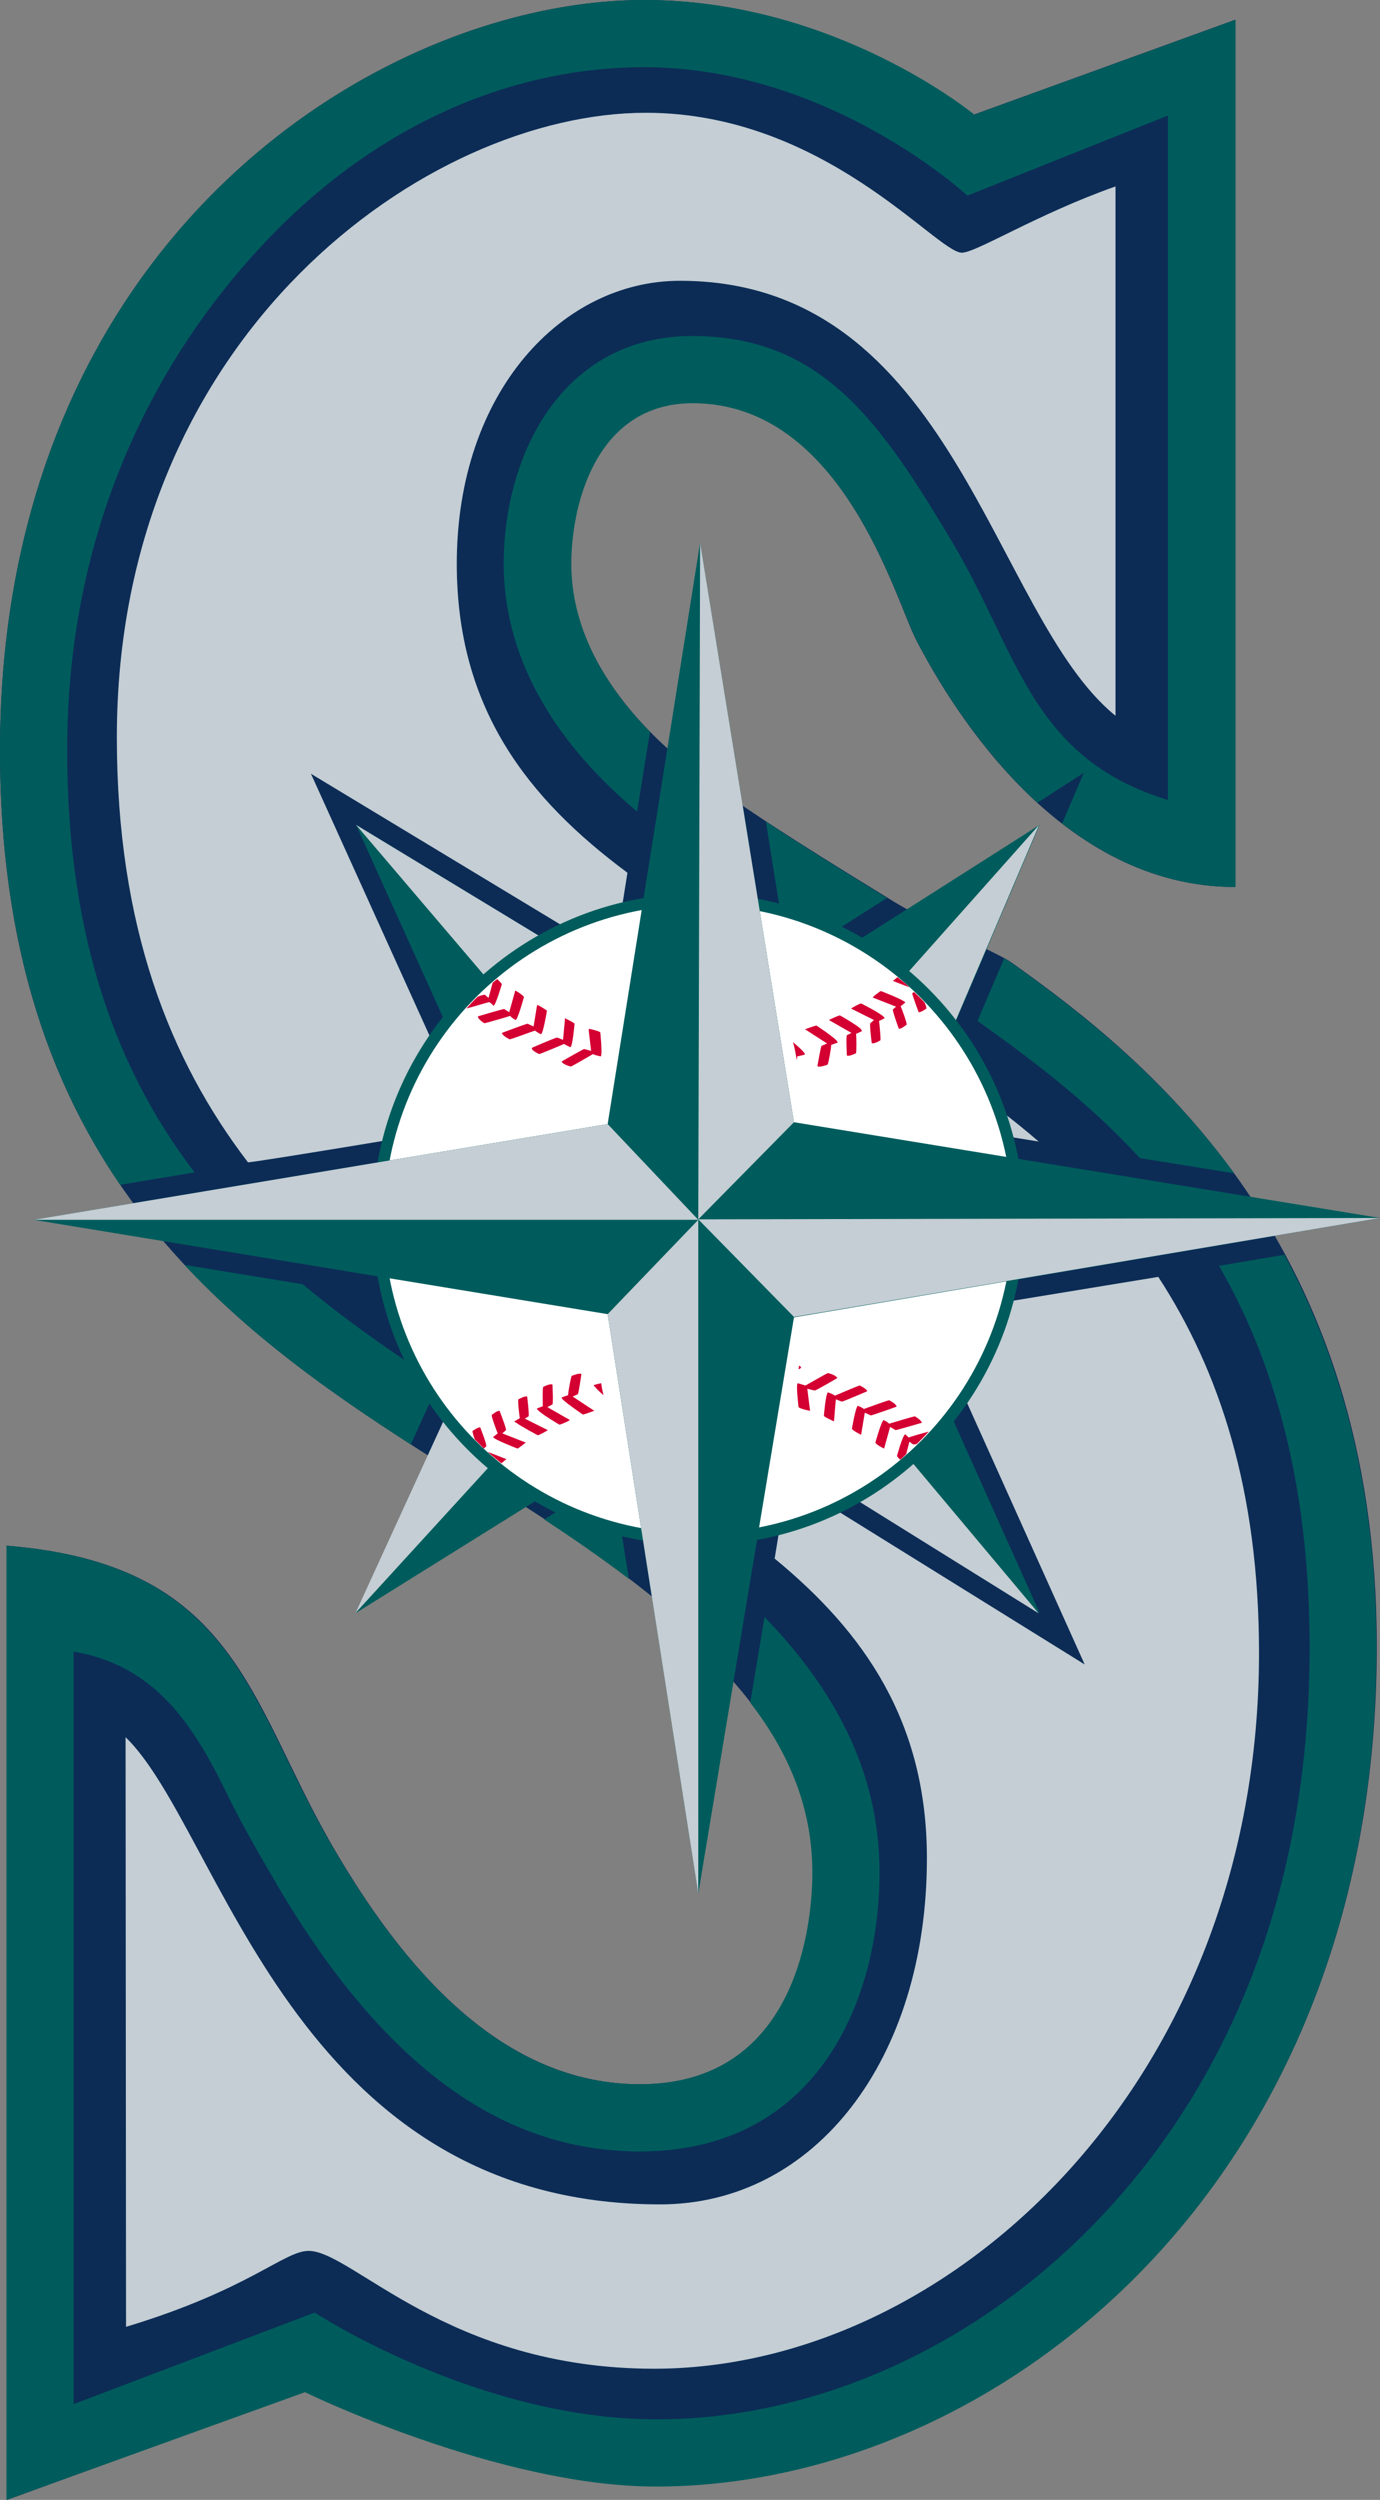 <?xml version="1.0" encoding="utf-8"?>
<!-- Generator: Adobe Illustrator 21.1.0, SVG Export Plug-In . SVG Version: 6.00 Build 0)  -->
<!DOCTYPE svg PUBLIC "-//W3C//DTD SVG 1.1//EN" "http://www.w3.org/Graphics/SVG/1.1/DTD/svg11.dtd">
<svg version="1.1"
	 id="svg23675" xmlns:cc="http://creativecommons.org/ns#" xmlns:dc="http://purl.org/dc/elements/1.1/" xmlns:rdf="http://www.w3.org/1999/02/22-rdf-syntax-ns#" xmlns:svg="http://www.w3.org/2000/svg"
	 xmlns="http://www.w3.org/2000/svg" xmlns:xlink="http://www.w3.org/1999/xlink" x="0px" y="0px" width="300px" height="543.1px"
	 viewBox="0 0 300 543.1" style="enable-background:new 0 0 300 543.1;" xml:space="preserve">
<rect x="0" y="0" width="300" height="543.1" fill="#808080" stroke="none"/>
<style type="text/css">
	.st0{fill:#0C2C56;}
	.st1{fill:#005C5C;}
	.st2{fill:#C4CED4;}
	.st3{fill:#FFFFFF;}
	.st4{fill:#D50032;}
</style>
<g>
	<path id="path23679" class="st0" d="M1.5,335.8c49.6,4,52.5,33.4,70.4,64.6c15.6,27.1,37.1,52.4,67.3,52.4
		c33.4,0,37.5-33.5,37.5-46c0-19.5-9.9-35.2-24.8-49.2c-2.4-2.2-6.4-7.7-9-9.8c-10.1-8.3-21.7-16.1-33.9-23.8
		c-3.3-2.1-5.1-1-8.5-3.1C52.2,290.6,0,256.2,0,163C0,51.8,82.8,0,140,0c41.6,0,71.7,24.9,71.7,24.9l56.8-20.6v188.4
		c-37.6,0-60.9-37.5-69.2-53.4c-4.7-8.9-16.1-51.8-48.8-51.8c-21.1,0-26.4,22-26.4,34.9c0,18,12.1,34.6,30.4,47.8
		c11.5,8.3,26,17.2,40,25.8c6.7,4.1,22.8,11.3,25.1,12.9c30.5,21.6,79.7,61.3,79.7,148.8c0,117.7-83.4,182.3-156.6,182.3
		c-34.3,0-76.3-20.5-76.3-20.5L1.5,543.1L1.5,335.8L1.5,335.8z"/>
	<g id="g23681">
		<path id="path23683" class="st1" d="M192.8,195.1c-8.9-5.5-18-11.1-26.3-16.6l3.1,19.4c3.2,2,6.4,4,9.5,5.9L192.8,195.1z
			 M89.3,313.8l6.1-13.4C85.5,294,75.4,287,65.8,279l-25.7-4.2C54.8,290.5,72,302.7,89.3,313.8z M133.5,322.7
			c-0.5-0.4-1.1-0.7-1.6-1.1l-13.6,8.5c6.4,4.2,12.6,8.5,18.4,12.9L133.5,322.7z"/>
		<path id="path23685" class="st1" d="M265,275c13.6,23.5,19.7,51.4,19.7,82.9c0,63.7-25.4,103.2-46.7,125.1
			c-26.3,27.1-61,42.6-95.3,42.6c-38.9,0-74.3-23.2-74.3-23.2l-52.4,19.9V358.8c17.5,3,25.8,15.5,33.1,30.4c2.9,6,6.3,12,10.1,18.5
			c23.2,40.2,49.3,59.7,79.9,59.7c38.4,0,52.1-32.6,52.1-60.6c0-20-8.2-38.2-25-55.5l-3.1,18.6c8.4,10.9,13.5,22.9,13.5,36.9
			c0,12.5-4,46-37.5,46c-30.2,0-51.6-25.3-67.3-52.4c-18-31.1-20.8-60.6-70.4-64.6v207.3l64.9-23.4c0,0,42,20.5,76.3,20.5
			c73.2,0,156.6-64.6,156.6-182.3c0-35.7-8.2-63.5-20-85.3L265,275L265,275z M219.6,209c-0.3-0.2-0.7-0.5-1.3-0.8l-5.8,13.6
			c11.1,7.9,23.8,17.3,35.3,29.8l20.5,3.3C252.6,233.5,234,219.2,219.6,209z M42.3,254.7c-18.6-24.3-27.7-54.3-27.7-91.7
			c0-58.1,27.7-95.8,47.8-115.2c22.8-22,50.3-33.2,77.6-33.2c40.3,0,70.3,27.9,70.3,27.9l43.6-17.4v148.7
			c-29.8-9.1-32.5-31.8-46.7-55.7C191.5,91.7,178.7,73,150.5,73c-28.2,0-41,25.7-41,49.5c0,19.4,10,37.9,29,53.8l2.8-17.3
			c-10.7-10.9-17.1-23.3-17.1-36.5c0-12.9,5.4-34.9,26.4-34.9c32.6,0,44.1,42.9,48.8,51.8c4.4,8.5,13.2,23.1,26.1,35l10.1-6.5
			l-4.7,11c10.3,8,22.9,13.8,37.7,13.8V4.3l-56.8,20.6c0,0-30.1-24.9-71.7-24.9C82.8,0,0,51.8,0,163c0,41.5,10.4,71.3,26.1,94.4
			C26.1,257.4,42.3,254.7,42.3,254.7z"/>
	</g>
	<g id="g23687">
		<path id="path23689" class="st2" d="M102.3,244.7l-34.7-76.6l65.9,39.8l2.9-18.3c-21.7-16.1-37.1-35.7-37.1-67.1
			c0-37.5,23-61.5,48.5-61.5c59.7,0,67.8,72.7,94.7,94.5v-115c-17,6-30.3,14.4-33.4,14.4c-5.5,0-29.8-30.4-68.7-30.4
			c-47.5,0-115,48.1-115,135.7c0,41.1,11.5,70.1,28.5,92.3C53.9,252.8,102.3,244.7,102.3,244.7z M207.3,233.9l-4.4,10.4l22.9,3.7
			C219.9,242.9,213.7,238.3,207.3,233.9L207.3,233.9z M83.2,281.8c5.1,4,10.3,7.7,15.6,11.3l3.7-8.1L83.2,281.8z M202.4,285.5
			l0.1,2.1l33.3,74l-64.6-40.1l-2.8,17.1c19.6,16.1,33.1,35.6,33.1,65.1c0,43.8-24.4,75.2-58,75.2c-79.9,0-95.5-81.5-116.2-101.5
			l0.1,128.1c26.8-8.1,34.3-16.5,39.7-16.5c9.5,0,30.2,25.6,75.1,25.6c64.2,0,131.5-62.1,131.5-155.5c0-35.3-8.6-61.3-21.9-81.7
			L202.4,285.5L202.4,285.5z"/>
	</g>
	<path id="path23691" class="st1" d="M77.4,179.2l30.7,67.9l-0.4,37.2l-30.3,66.1l62.1-38.7l21.9-1.5l64.6,40.2l-27.7-61.7
		l-2.2-39.4l29.9-70.1L169.7,215l-29.6,2.2"/>
	<path id="path23693" class="st2" d="M77.4,179.2l48.5,56.9l-18.3,48.2l-30.3,66.1l51.4-56.2l32.5,16.1l64.6,40.2L167.5,281
		l28.5-31.7l29.9-70.1l-53.3,59.9l-32.5-21.9"/>
	<path id="path23695" class="st1" d="M222.6,264.9c0,39.1-31.7,70.8-70.8,70.8S81,304.1,81,264.9c0-39.1,31.7-70.8,70.8-70.8
		S222.6,225.8,222.6,264.9L222.6,264.9z"/>
	<path id="path23697" class="st3" d="M220.1,264.9c0,37.7-30.5,68.2-68.3,68.2c-37.7,0-68.3-30.5-68.3-68.2
		c0-37.7,30.6-68.3,68.3-68.3C189.5,196.7,220.1,227.3,220.1,264.9z"/>
	<g id="g23699">
		<path id="path23701" class="st4" d="M107.3,218.5c0.5-0.2,1.8-4.7,1.8-4.7c-0.1-0.2-0.7-0.8-1-1.1c-0.3,0.2-0.6,0.5-1,0.8
			l-0.9,3.3l-0.8-0.7c-0.1,0-0.7,0.1-1.5,0.4c-0.9,0.8-1.7,1.7-2.5,2.6c1.2-0.3,4.4-1.3,5-1.4C106.8,218,107.3,218.5,107.3,218.5"/>
		<path id="path23703" class="st4" d="M112.1,221.6c0.5-0.2,1.8-5,1.8-5c-0.2-0.4-1.5-1.2-1.5-1.2l-0.4-0.2l-0.1,0.4l-1.2,4.3
			l-1.1-0.7c-0.3,0-5.7,1.6-5.7,1.6c-0.1,0.6,1.4,1.5,1.4,1.5c0.2,0,5.1-1.4,5.6-1.6C111.3,221.2,112.1,221.6,112.1,221.6
			 M110.8,225.8c0.3,0,5.1-1.8,5.5-1.9c0.5,0.4,1.3,0.8,1.3,0.8c0.5-0.2,1.3-5.1,1.3-5.1c-0.2-0.3-1.7-1.1-1.7-1.1l-0.4-0.2
			l-0.1,0.4l-0.7,4.3l-1.3-0.6c-0.3,0-5.6,2-5.6,2C109.3,225.1,110.8,225.8,110.8,225.8 M115.7,228c0.4,0.5,1.5,1,1.5,1
			c0.2,0,5-2,5.4-2.2c0.5,0.3,1.4,0.7,1.4,0.7c0.5-0.2,0.9-5.1,0.9-5.1c-0.2-0.3-1.7-1-1.7-1l-0.4-0.2l0,0.4l-0.4,4.3l-1.3-0.5
			c-0.3,0-5.4,2.2-5.4,2.2C115.6,227.8,115.6,227.9,115.7,228 M122.1,230.6c0,0.1,0.1,0.2,0.2,0.3h0c0.5,0.5,1.8,0.8,1.8,0.8
			c0.2,0,4.6-2.6,4.8-2.7c0.6,0.3,1.7,0.5,1.7,0.5c0.4-0.4-0.1-5.2-0.1-5.2c-0.2-0.3-2-0.7-2-0.7l-0.5-0.1l0,0.5l0.5,4.3l-1.5-0.4
			C126.8,227.9,122.1,230.6,122.1,230.6 M173.2,230.3c0.1-0.4,0.1-0.7,0.1-0.8c0.6-0.1,1.7-0.4,1.7-0.4c0-0.1-0.1-0.2-0.1-0.3h0
			l-0.1-0.1c-0.4-0.6-1.5-1.5-2.4-2.3C172.8,227.8,173,229.1,173.2,230.3 M178.6,227.2c-0.2,0.3-0.9,4.4-0.9,4.4
			c0.4,0.4,2.2-0.3,2.2-0.3c0.2-0.2,0.8-3.7,0.8-4.3c0.6-0.2,1.4-0.5,1.4-0.5c0-0.1-0.1-0.2-0.1-0.3l0,0l-0.1-0.1
			c-0.9-1-4.4-3.3-4.4-3.3c-0.3,0-1.9,0.6-1.9,0.6l-0.6,0.2l4.8,3.1 M184.1,224.9c-0.2,0.3,0,4.4,0,4.4c0.5,0.3,2-0.5,2-0.5
			c0.1-0.3,0.1-3.5,0-4.2c0.5-0.2,1.3-0.6,1.3-0.6c0-0.1-0.1-0.1-0.2-0.3h0.1l-0.1-0.1c-1-1-4.6-3-4.6-3c-0.3,0-1.8,0.7-1.8,0.7
			l-0.6,0.3l4.9,2.8 M189.2,222.3c-0.2,0.3,0.3,4.3,0.3,4.3c0.5,0.3,1.9-0.6,1.9-0.6c0.1-0.3-0.2-3.5-0.3-4.2
			c0.5-0.2,1.2-0.6,1.2-0.6c0-0.1-0.1-0.2-0.2-0.3h0l-0.1-0.1c-1-0.9-4.8-2.8-4.8-2.8c-0.3,0-1.7,0.8-1.7,0.8l-0.5,0.3l5,2.5
			 M194.1,219.3c-0.1,0.4,1.3,4.2,1.3,4.2c0.5,0.1,1.7-0.9,1.7-0.9c0.1-0.3-1-3.3-1.3-4c0.4-0.3,1-0.8,1-0.8
			c-0.1-0.5-5.3-2.5-5.3-2.5c-0.3,0.1-1.4,1-1.4,1l-0.4,0.4l5.1,2L194.1,219.3z M199.7,219.9c0.5,0.1,1.7-0.8,1.7-0.8
			c0-0.1-0.1-0.7-0.4-1.3c-0.7-0.8-1.5-1.5-2.3-2.3l-0.4,0.3C198.3,216.1,199.7,219.9,199.7,219.9 M194.1,213.1l3.6,1.4
			c-0.8-0.8-1.7-1.5-2.6-2.2c-0.3,0.2-0.6,0.5-0.6,0.5 M196.8,311.6c-0.6,0.2-1.8,4.7-1.8,4.7c0.1,0.2,0.4,0.6,0.7,0.8
			c0.5-0.4,0.9-0.8,1.3-1.2l0.7-2.7l0.8,0.6c0.1,0,0.4,0,0.8-0.1c0.9-0.9,1.7-1.7,2.6-2.7c-1.5,0.4-3.9,1.1-4.4,1.3
			C197.3,312,196.8,311.6,196.8,311.6"/>
		<path id="path23705" class="st4" d="M198.9,307.7c-0.3,0-5,1.4-5.6,1.6c-0.4-0.4-1.2-0.8-1.2-0.8c-0.5,0.2-1.8,4.9-1.8,4.9
			c0.1,0.4,1.5,1.1,1.5,1.1l0.4,0.2l1.3-4.7l1.2,0.7c0.2,0,5.7-1.6,5.7-1.6C200.3,308.5,198.9,307.7,198.9,307.7 M193.3,304.2
			c-0.3,0-5.2,1.8-5.5,1.9c-0.5-0.4-1.3-0.7-1.3-0.7c-0.5,0.2-1.3,5-1.3,5c0.2,0.4,1.6,1.1,1.6,1.1l0.4,0.2l0.8-4.8l1.3,0.6
			c0.3,0,5.6-1.9,5.6-1.9C194.9,305,193.3,304.2,193.3,304.2 M188.4,302L188.4,302L188.4,302c-0.4-0.5-1.5-1-1.5-1
			c-0.3,0-5.1,2.1-5.4,2.2c-0.5-0.4-1.5-0.7-1.5-0.7c-0.5,0.2-0.9,5.1-0.9,5.1c0.2,0.3,1.8,1,1.8,1l0.4,0.2l0.4-4.8l1.3,0.5
			c0.3,0,5.4-2.2,5.4-2.2C188.6,302.3,188.5,302.2,188.4,302 M182,299.4c0-0.1-0.1-0.2-0.2-0.3h0h0c-0.5-0.5-1.8-0.8-1.8-0.8
			c-0.2,0-4.7,2.6-4.9,2.7c-0.6-0.2-1.7-0.5-1.7-0.5c-0.4,0.4,0.2,5.2,0.2,5.2c0.2,0.3,2,0.7,2,0.7l0.5,0.1l-0.6-4.8l1.6,0.4
			C177.4,302.1,182,299.4,182,299.4 M174,296.8L174,296.8c-0.1,0-0.2-0.1-0.3-0.1c0,0.3-0.1,0.5-0.1,0.8c0.4-0.2,0.6-0.4,0.6-0.4
			C174.1,297,174,297,174,296.8 M125.6,302.9c0.2-0.2,0.8-4.4,0.8-4.4c-0.4-0.3-2.1,0.4-2.1,0.4c-0.2,0.2-0.8,3.6-0.8,4.2
			c-0.6,0.2-1.4,0.5-1.4,0.5c0,0.1,0.2,0.4,0.2,0.4c1,1,4.4,3.3,4.4,3.3c0.3,0,1.9-0.6,1.9-0.6l0.6-0.2l-4.7-3.1 M120.1,305.1
			c0.2-0.3,0-4.3,0-4.3c-0.5-0.3-2,0.5-2,0.5c-0.2,0.2-0.1,3.5-0.1,4.2c-0.5,0.2-1.3,0.5-1.3,0.5c0,0.1,0.3,0.4,0.3,0.4
			c1,1,4.6,3.1,4.6,3.1c0.3,0,1.8-0.7,1.8-0.7l0.5-0.3l-4.9-2.8 M114.9,307.7c0.2-0.3-0.3-4.3-0.3-4.3c-0.5-0.2-1.9,0.6-1.9,0.6
			c-0.2,0.2,0.2,3.5,0.3,4.1c-0.5,0.3-1.2,0.7-1.2,0.7c0,0,0.1,0.1,0.2,0.2h0l0.1,0c1,0.8,4.8,2.8,4.8,2.8c0.3,0,1.7-0.8,1.7-0.8
			l0.5-0.3l-5-2.5 M110,310.7c0.1-0.4-1.4-4.2-1.4-4.2c-0.5-0.1-1.7,0.9-1.7,0.9c-0.1,0.3,1,3.3,1.3,4c-0.4,0.3-1,0.8-1,0.8
			c0.1,0.5,5.3,2.5,5.3,2.5c0.3-0.1,1.4-1,1.4-1l0.4-0.3l-5.1-2 M104.4,310.1c-0.5-0.1-1.7,0.8-1.7,0.8c0,0.1,0.2,1,0.5,1.8
			c0.7,0.7,1.3,1.3,2,2l0.5-0.5C105.9,313.9,104.4,310.1,104.4,310.1 M110.1,317l-4.1-1.6c1,0.9,2,1.7,3,2.5
			c0.4-0.3,0.7-0.6,0.7-0.6 M130.7,300.5c-0.6,0.1-1.6,0.4-1.6,0.4c0,0.1,0,0.2,0.1,0.3l0,0l0.1,0c0.3,0.5,1.1,1.2,1.9,1.9
			C131,302.3,130.8,301.4,130.7,300.5"/>
	</g>
	<path id="path23707" class="st1" d="M152.2,117.9l-20.1,126.3L7.3,265l124.8,20.5l19.7,125.9l20.8-125.2L300,264.6l-127.4-20.8"/>
	<path id="path23709" class="st2" d="M152.2,117.9l-0.4,147.1l-19.7-20.8L7.3,265l144.5,0l-19.7,20.5l19.7,125.9V264.9l20.8,21.2
		L300,264.6l-148.2,0.3l20.8-21.1"/>
</g>
</svg>
